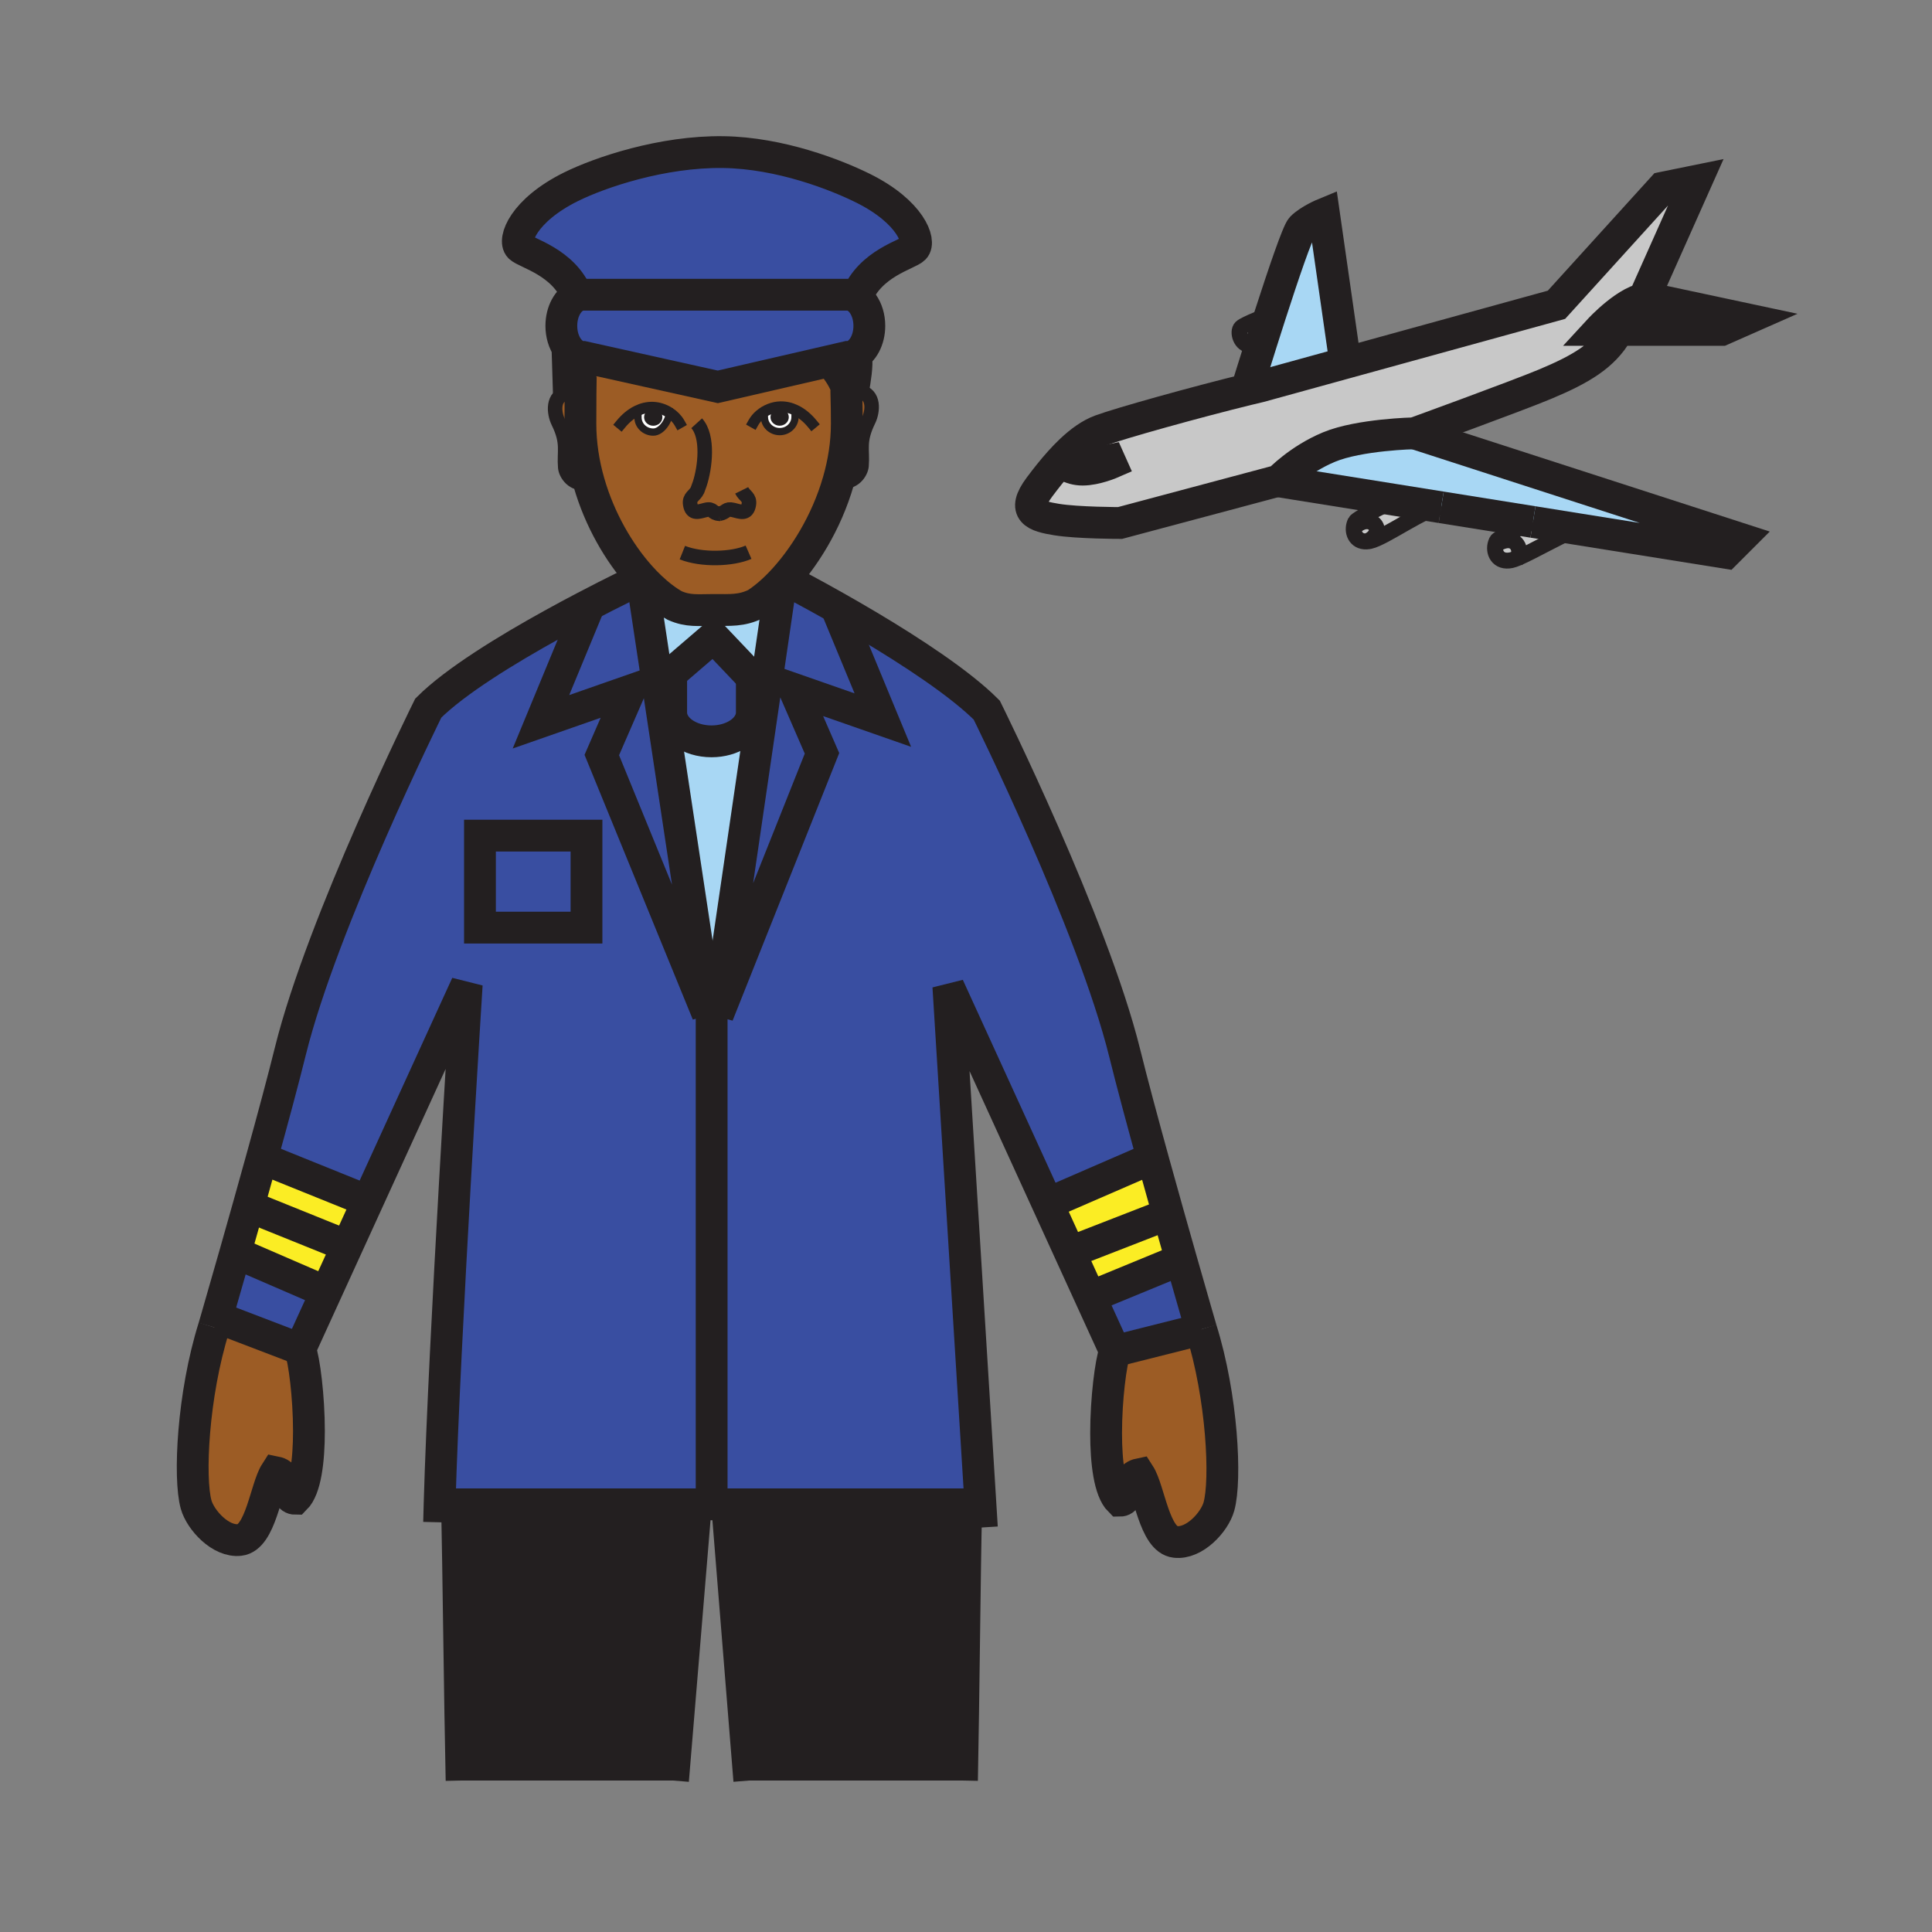 <?xml version="1.0" encoding="iso-8859-1"?>
<!-- Generator: Adobe Illustrator 12.0.1, SVG Export Plug-In . SVG Version: 6.00 Build 51448)  -->
<!DOCTYPE svg PUBLIC "-//W3C//DTD SVG 1.1//EN" "http://www.w3.org/Graphics/SVG/1.1/DTD/svg11.dtd">
<svg  version="1.1" id="Layer_1" xmlns="http://www.w3.org/2000/svg" xmlns:xlink="http://www.w3.org/1999/xlink" width="850.394" height="850.394"
	 viewBox="0 0 850.394 850.394" style="overflow:visible;enable-background:new 0 0 850.394 850.394;" xml:space="preserve">
<rect x="0" y="0" width="850.394" height="850.394" fill="#808080" stroke="none"/>
<g id="XMLID_2_">
	<g>
		<path style="fill:#A8D7F4;" d="M549.07,170.36c0,0,2.689-8.77,6.29-20.12c1.18-3.73,2.46-7.74,3.77-11.81
			c5.72-17.69,12.07-36.46,13.83-38.22c3.4-3.4,9.81-6.04,9.81-6.04l9.4,65.59l-37.56,10.35c-1.75,0.41-3.591,0.85-5.511,1.32
			L549.07,170.36z"/>
		<path style="fill:#A8D7F4;" d="M693.99,232.83l-19.23-3.08h-0.01l-40.39-6.46h-0.011l-20.239-3.24l-51.98-8.31l0.86-0.23
			c0,0,8.72-9.22,22.04-14.75c13.33-5.53,37.47-6.04,37.47-6.04l143.44,46.39l-6.23,6.23L693.99,232.83z"/>
		<path style="fill:#C8C8C8;" d="M559.13,138.43c-1.31,4.07-2.59,8.08-3.77,11.81l-4.9,1.64c-4.39,0-5.91-5.91-4.15-7.67
			C548.04,142.48,558.71,138.59,559.13,138.43z"/>
		<path style="fill:#C8C8C8;" d="M602.38,237.99l0.04,0.24c-5.32,0.82-7.34-3.55-6.31-7.27l0.989,0.25
			C604.05,225.76,610.17,234.13,602.38,237.99z"/>
		<path style="fill:#C8C8C8;" d="M634.35,223.29c-6.55,0.01-24.93,13.45-31.34,14.83c-0.2,0.04-0.399,0.08-0.59,0.11l-0.04-0.24
			c7.79-3.86,1.67-12.23-5.28-6.78l-0.989-0.25c0.12-0.43,0.29-0.85,0.489-1.26c0.9-1.8,17.511-9.65,17.511-9.65L634.35,223.29z"/>
		<path style="fill:#C8C8C8;" d="M668.04,245.59c-1.13,0.48-2.09,0.81-2.82,0.97c-5.96,1.28-8.109-3.62-6.779-7.55l0.76,0.25
			c2.64-1.61,6.479-2.48,8.569,0.55C668.87,241.39,669.03,243.94,668.04,245.59z"/>
		<path style="fill:#C8C8C8;" d="M658.8,238.13c0.681-1.35,10.07-6.07,15.95-8.38h0.01l19.23,3.08
			c-7.86,3.25-19.62,10.12-25.95,12.76c0.99-1.65,0.83-4.2-0.271-5.78c-2.09-3.03-5.93-2.16-8.569-0.55l-0.76-0.25
			C658.54,238.71,658.66,238.41,658.8,238.13z"/>
		<path style="fill:#C8C8C8;" d="M467.11,203.93c0,0,3.39,3.39,9.43,3.39s13.2-3.14,13.2-3.14l-1.01-2.26c0,0-7.29,1.5-10.44,1.5
			c-3.14,0-6.16-4.4-6.16-4.4l-0.72-0.78c4.229-3.99,8.6-7.13,13.05-8.77c8.81-3.25,41.97-12.48,64.64-18.04
			c1.92-0.47,3.761-0.91,5.511-1.32l37.56-10.35l92.93-25.61l46.771-51.54l14.84-3.02l-22.88,51.3l1.83,0.39
			c-8.93,0.05-21.7,13.93-21.7,13.93h7.8v1.1c-5.979,10.27-15.84,16.17-31.689,22.79c-12.891,5.39-57.57,21.62-57.57,21.62
			s-24.14,0.51-37.47,6.04c-13.32,5.53-22.04,14.75-22.04,14.75l-0.86,0.23L493,230.2c0,0-18.59,0-27.9-1.51
			c-9.31-1.51-15.71-3.41-7.55-14.33c2.86-3.82,5.84-7.59,8.91-11.01L467.11,203.93z"/>
		<path style="fill:#231F20;" d="M287.54,181.46c1.34,0,2.42,0.97,2.42,2.17c0,1.2-1.08,2.17-2.42,2.17c-1.35,0-2.44-0.97-2.44-2.17
			C285.1,182.43,286.19,181.46,287.54,181.46z"/>
		<path style="fill:#231F20;" d="M343.16,181.45c1.35,0,2.44,0.97,2.44,2.17c0,1.19-1.09,2.16-2.44,2.16
			c-1.33,0-2.42-0.97-2.42-2.16C340.74,182.42,341.83,181.45,343.16,181.45z"/>
		<path style="fill:#FFFFFF;" d="M343.16,181.45c-1.33,0-2.42,0.97-2.42,2.17c0,1.19,1.09,2.16,2.42,2.16
			c1.35,0,2.44-0.97,2.44-2.16C345.6,182.42,344.51,181.45,343.16,181.45z M343.21,189.98c-3.72,0-6.74-2.87-6.74-6.42
			c0-0.5-0.07-0.73-0.07-0.94l-1.93-0.01c2.5-2.14,5.8-3.47,9.02-3.55c2.42-0.05,4.68,0.51,6.74,1.52l-0.47,0.99
			c0.25,0.57,0.17,1.02,0.17,1.99C349.93,187.11,346.92,189.98,343.21,189.98z"/>
		<path style="fill:#FFFFFF;" d="M287.56,190.19c-3.72,0-6.74-2.88-6.74-6.43c0-0.88-0.05-1.33,0.12-1.83l-0.52-1.1
			c2.09-1.04,4.39-1.62,6.85-1.57c2.56,0.06,5.17,0.91,7.38,2.34C294.5,185.15,291.19,190.19,287.56,190.19z M285.1,183.63
			c0,1.2,1.09,2.17,2.44,2.17c1.34,0,2.42-0.97,2.42-2.17c0-1.2-1.08-2.17-2.42-2.17C286.19,181.46,285.1,182.43,285.1,183.63z"/>
		<path style="fill:#9C5C25;" d="M280.94,181.93c-0.17,0.5-0.12,0.95-0.12,1.83c0,3.55,3.02,6.43,6.74,6.43
			c3.63,0,6.94-5.04,7.09-8.59c-2.21-1.43-4.82-2.28-7.38-2.34c-2.46-0.05-4.76,0.53-6.85,1.57L280.94,181.93z M316.67,226.13
			c-0.08,0.01-0.16,0.03-0.24,0.04l0.57-0.03C316.89,226.14,316.77,226.14,316.67,226.13z M249.78,173.01
			c2.14-4.45,6.04-9.54,10.93-15.01l55.24,12.28l48.63-11.22c3.35,3.78,6.74,8.37,7.94,13.34c0,0.12,0.01,0.24,0.01,0.36
			c0.15,5.63,0.2,8.97,0.2,13.74c0,8.65-1.37,17.16-3.69,25.23c-5.23,18.27-15.32,34.34-25.43,44.89c-1.15,1.19-2.29,2.32-3.43,3.37
			c-2.56,2.35-5.09,4.33-7.5,5.87c-6.37,3.07-11.22,2.62-18.58,2.62c-6.81,0-11.17,0.69-17.14-1.96c-3.48-1.95-7.11-4.71-10.72-8.15
			c-1.5-1.43-3-2.98-4.48-4.64c-9.26-10.37-17.84-24.96-22.54-41.39c-2.37-8.25-3.75-16.97-3.75-25.84c0-2.94,0-8.09,0.05-13.06
			l-0.79-0.01C253.25,172.9,251.59,172.72,249.78,173.01z M336.47,183.56c0,3.55,3.02,6.42,6.74,6.42c3.71,0,6.72-2.87,6.72-6.42
			c0-0.97,0.08-1.42-0.17-1.99l0.47-0.99c-2.06-1.01-4.32-1.57-6.74-1.52c-3.22,0.08-6.52,1.41-9.02,3.55l1.93,0.01
			C336.4,182.83,336.47,183.06,336.47,183.56z"/>
		<path style="fill:#9C5C25;" d="M372.61,172.76l0.66-0.01c0.87-0.31,1.82-0.51,2.81-0.54c0.69-0.04,1.41,0,2.15,0.12
			c6.89,1.1,5.96,8.84,4.07,12.7c-4.61,9.39-2.5,12.85-3.09,20.02c-0.22,2.72-3.33,8.02-9.82,6.78l-0.35-0.1
			c2.32-8.07,3.69-16.58,3.69-25.23c0-4.77-0.05-8.11-0.2-13.74H372.61z"/>
		<path style="fill:#9C5C25;" d="M255.47,186.5c0,8.87,1.38,17.59,3.75,25.84l-0.61,0.17c-6.48,1.24-9.59-4.05-9.81-6.78
			c-0.6-7.17,1.52-10.62-3.09-20.02c-1.89-3.86-2.82-11.59,4.07-12.7c1.81-0.29,3.47-0.11,4.95,0.42l0.79,0.01
			C255.47,178.41,255.47,183.56,255.47,186.5z"/>
		<path style="fill:#9C5C25;" d="M132.12,593.81c1.77,4.851,3.86,20.87,3.86,36.11c0,12.93-1.51,25.3-6,29.78
			c-5.15,0-1.58-10.25-8.61-11.67c-4.47,6.939-6.59,28.779-15.87,29.8c-8.35,0.99-17.25-8.74-19.17-15.57
			c-3.26-11.64-1.51-48.26,7.83-78.029c0,0,0.46-1.57,1.27-4.381L96,580L132.12,593.81z"/>
		<path style="fill:#9C5C25;" d="M528.69,585.13c9.329,29.73,11.1,66.38,7.829,77.99c-1.909,6.87-10.789,16.56-19.17,15.57
			c-9.279-0.99-11.399-22.851-15.89-29.801c-7,1.46-3.4,11.67-8.59,11.67c-4.49-4.47-6-16.81-6-29.72c0-15.25,2.1-31.3,3.88-36.16
			L528.69,585.13z"/>
		<path style="fill:#A8D7F4;" d="M330.93,298.14l-16.83-17.71l-19.5,16.75l-3.15,2.7l-2.05,0.31l-5.92-39.2l2.76-2.62
			c3.61,3.44,7.24,6.2,10.72,8.15c5.97,2.65,10.33,1.96,17.14,1.96c7.36,0,12.21,0.45,18.58-2.62c2.41-1.54,4.94-3.52,7.5-5.87
			l3,0.44l-8.05,55.11l-4.29-0.63c0.06-0.43,0.09-0.86,0.09-1.3V298.14z"/>
		<path style="fill:#A8D7F4;" d="M310.5,439.97l-21.1-139.78l2.05-0.31l3.15-2.7l0.83,0.97v15.46c0,3.51,1.99,6.69,5.2,8.98
			c3.21,2.3,7.65,3.72,12.55,3.72c9.19,0,16.75-4.99,17.66-11.4l4.29,0.63l-18.65,127.54l-1.26-0.18v-4.2h-4.72V439.97z"/>
		<path style="fill:#394EA1;" d="M314.1,280.43l16.83,17.71v15.47c0,0.44-0.03,0.87-0.09,1.3c-0.91,6.41-8.47,11.4-17.66,11.4
			c-4.9,0-9.34-1.42-12.55-3.72c-3.21-2.29-5.2-5.47-5.2-8.98v-15.46l-0.83-0.97L314.1,280.43z"/>
		<path style="fill:#394EA1;" d="M143.58,568.72l-11.46,25.09L96,580l-0.57-0.15c1.6-5.529,4.57-15.85,8.16-28.449l0.18,0.05
			L142,568L143.58,568.72z"/>
		<path style="fill:#FBED24;" d="M161.87,528.68l-9.03,19.771l-43.46-17.54c1.94-6.891,3.93-14.021,5.88-21.101l45.71,18.46
			L161.87,528.68z"/>
		<path style="fill:#FBED24;" d="M152.84,548.45l-9.26,20.27L142,568l-38.23-16.55l-0.18-0.05c1.81-6.36,3.77-13.301,5.79-20.49
			L152.84,548.45z"/>
		<path style="fill:#231F20;" d="M305.98,662.15v3.92l-9.75,117.649h-93.06c-0.75-33.37-1.42-95.609-2-121.569H305.98z"/>
		<path style="fill:#231F20;" d="M425.22,662.15v4.71c-0.51,19.17-1.11,83.46-1.79,116.859h-93.61l-9.46-117.56v-4.01H425.22z"/>
		<rect x="211.26" y="367.81" style="fill:#394EA1;" width="46.89" height="40.49"/>
		<path style="fill:#394EA1;" d="M310.5,442.9h0.44l0.49,3.229l-46.54-113.8l12.31-28.29l-39.09,13.66l20.61-49.83l-1.46-0.6
			c13.14-6.9,22.66-11.41,22.66-11.41l1.84-2.13c1.48,1.66,2.98,3.21,4.48,4.64l-2.76,2.62l5.92,39.2l21.1,139.78V442.9z"/>
		<path style="fill:#394EA1;" d="M343.18,260.43l-3-0.44c1.14-1.05,2.28-2.18,3.43-3.37l5.06,0.1c0,0,8.01,4.15,19.36,10.57
			l20.56,49.67L349.5,303.3l12.31,28.29l-45.85,115.07l0.52-3.58l18.65-127.54L343.18,260.43z"/>
		<path style="fill:#FBED24;" d="M514.31,534.79L510,536l-36,14l-3.03,1.38l-9.859-21.59l1.989-0.91L502,512l5.85-0.35
			C510.01,519.45,512.2,527.29,514.31,534.79z"/>
		<path style="fill:#FBED24;" d="M520.01,554.91L516,556l-34,14l-2.09,0.95l-8.94-19.57L474,550l36-14l4.31-1.21
			C516.31,541.91,518.24,548.72,520.01,554.91z"/>
		<path style="fill:#394EA1;" d="M520.01,554.91c5.03,17.66,8.681,30.22,8.681,30.22l-37.94,9.55l-10.84-23.729L482,570l34-14
			L520.01,554.91z"/>
		<path style="fill:#394EA1;" d="M310.94,442.9h4.28l1.26,0.18l-0.52,3.58l45.85-115.07L349.5,303.3l39.09,13.66l-20.56-49.67
			c4.44,2.51,9.39,5.36,14.57,8.45c18.46,11,39.87,24.96,51.73,36.82c0,0,46.62,93.98,60.72,150.94
			c3.181,12.89,7.9,30.42,12.8,48.15L502,512l-38.9,16.88l-1.989,0.91l-43.68-95.6l14.12,227.77l-3.1,0.19h-3.23H320.36h-14.38
			H201.17h-3.8l-3.88-0.11c2.09-72.85,11.95-228.72,11.95-228.72l-43.57,95.359l-0.9-0.41l-45.71-18.46
			c4.82-17.399,9.43-34.529,12.56-47.18c14.1-56.96,60.69-150.95,60.69-150.95c11.87-11.86,34.72-25.82,54.61-36.8
			c4.97-2.75,9.76-5.31,14.14-7.61l1.46,0.6l-20.61,49.83l39.09-13.66l-12.31,28.29l46.54,113.8L310.94,442.9z M258.15,408.3v-40.49
			h-46.89v40.49H258.15z"/>
		<path style="fill:#394EA1;" d="M364.58,159.06l-48.63,11.22L260.71,158l-3.99-0.89c-2.66,0-5.07-1.53-6.82-4.01
			c-1.74-2.48-2.82-5.9-2.82-9.68c0-6.26,2.96-11.53,6.99-13.17c0.84-0.34,1.73-0.52,2.65-0.52h116.29c1.43,0,2.79,0.44,4.01,1.24
			c1.05,0.68,2,1.62,2.8,2.77c1.75,2.48,2.83,5.9,2.83,9.68c0,6.14-2.85,11.34-6.78,13.08c-0.9,0.39-1.86,0.61-2.86,0.61
			L364.58,159.06z"/>
		<path style="fill:#394EA1;" d="M379.86,82.84c21.03,10.43,25.5,23.51,22.52,26.49c-2.7,2.7-19.48,6.48-25.36,21.64
			c-1.22-0.8-2.58-1.24-4.01-1.24H256.72c-0.92,0-1.81,0.18-2.65,0.52c-5.92-15.05-22.63-18.82-25.31-21.51
			c-2.99-2.98,1.49-16.06,22.51-26.5c12.85-6.37,40.24-15.67,67.11-15.29C343.37,67.31,367.91,76.91,379.86,82.84z"/>
	</g>
	<g>
		<path style="fill:none;stroke:#231F20;stroke-width:4.795;stroke-linecap:square;stroke-miterlimit:10;" d="M273.3,186.65
			c1.99-2.41,4.38-4.5,7.12-5.82c2.09-1.04,4.39-1.62,6.85-1.57c2.56,0.06,5.17,0.91,7.38,2.34c1.84,1.17,3.41,2.74,4.44,4.56"/>
		<path style="fill:none;stroke:#231F20;stroke-width:3.197;stroke-linecap:square;stroke-miterlimit:10;" d="M294.67,181.33
			c0,0.09,0,0.18-0.02,0.27c-0.15,3.55-3.46,8.59-7.09,8.59c-3.72,0-6.74-2.88-6.74-6.43c0-0.88-0.05-1.33,0.12-1.83"/>
		<path style="fill:none;stroke:#231F20;stroke-width:4.795;stroke-linecap:square;stroke-miterlimit:10;" d="M357.46,186.45
			c-2.02-2.44-4.45-4.55-7.23-5.87c-2.06-1.01-4.32-1.57-6.74-1.52c-3.22,0.08-6.52,1.41-9.02,3.55c-1.13,0.97-2.1,2.1-2.81,3.36"/>
		<path style="fill:none;stroke:#231F20;stroke-width:3.197;stroke-linecap:square;stroke-miterlimit:10;" d="M336.4,182.62
			c0,0.21,0.07,0.44,0.07,0.94c0,3.55,3.02,6.42,6.74,6.42c3.71,0,6.72-2.87,6.72-6.42c0-0.97,0.08-1.42-0.17-1.99"/>
		<path style="fill:none;stroke:#231F20;stroke-width:6.394;" d="M254.73,173.43c-1.48-0.53-3.14-0.71-4.95-0.42
			c-6.89,1.11-5.96,8.84-4.07,12.7c4.61,9.4,2.49,12.85,3.09,20.02c0.22,2.73,3.33,8.02,9.81,6.78"/>
		<path style="fill:none;stroke:#231F20;stroke-width:6.394;" d="M373.27,172.75c0.87-0.31,1.82-0.51,2.81-0.54
			c0.69-0.04,1.41,0,2.15,0.12c6.89,1.1,5.96,8.84,4.07,12.7c-4.61,9.39-2.5,12.85-3.09,20.02c-0.22,2.72-3.33,8.02-9.82,6.78"/>
		<path style="fill:none;stroke:#231F20;stroke-width:6.394;" d="M300.35,243.24c8.47,3.38,21.92,2.98,29.13-0.17"/>
		<path style="fill:none;stroke:#231F20;stroke-width:14;" d="M372.5,171.6c0.01,0.27,0.01,0.54,0.02,0.8
			c0,0.12,0.01,0.24,0.01,0.36c0.15,5.63,0.2,8.97,0.2,13.74c0,8.65-1.37,17.16-3.69,25.23c-5.23,18.27-15.32,34.34-25.43,44.89
			c-1.15,1.19-2.29,2.32-3.43,3.37c-2.56,2.35-5.09,4.33-7.5,5.87c-6.37,3.07-11.22,2.62-18.58,2.62c-6.81,0-11.17,0.69-17.14-1.96
			c-3.48-1.95-7.11-4.71-10.72-8.15c-1.5-1.43-3-2.98-4.48-4.64c-9.26-10.37-17.84-24.96-22.54-41.39
			c-2.37-8.25-3.75-16.97-3.75-25.84c0-2.94,0-8.09,0.05-13.06c0.02-2.79,0.06-5.52,0.11-7.77"/>
		<path style="fill:none;stroke:#231F20;stroke-width:6.394;" d="M316.67,226.13c3.23-0.58,2.64-2.49,6.09-1.66
			c2.97,0.72,6.12,2.2,6.86-2.44c0.52-3.2-1.89-3.62-3.16-6.19"/>
		<path style="fill:none;stroke:#231F20;stroke-width:6.394;" d="M316.67,226.13c0.1,0.01,0.22,0.01,0.33,0.01l-0.57,0.03
			C316.51,226.16,316.59,226.14,316.67,226.13z"/>
		<path style="fill:none;stroke:#231F20;stroke-width:6.394;" d="M306.65,186.3c5.32,5.85,3.71,19.58,1.33,26.73l-1.01,2.78
			c-1.27,2.57-3.68,2.98-3.16,6.19c0.73,4.63,3.89,3.15,6.85,2.44c3.42-0.83,2.65,1.55,6.01,1.69"/>
		<path style="fill:none;stroke:#231F20;stroke-width:3.197;" d="M289.96,183.63c0,1.2-1.08,2.17-2.42,2.17
			c-1.35,0-2.44-0.97-2.44-2.17c0-1.2,1.09-2.17,2.44-2.17C288.88,181.46,289.96,182.43,289.96,183.63z"/>
		<path style="fill:none;stroke:#231F20;stroke-width:3.197;" d="M345.6,183.62c0,1.19-1.09,2.16-2.44,2.16
			c-1.33,0-2.42-0.97-2.42-2.16c0-1.2,1.09-2.17,2.42-2.17C344.51,181.45,345.6,182.42,345.6,183.62z"/>
		<path style="fill:none;stroke:#231F20;stroke-width:12.787;" d="M362.81,157.12c0.58,0.62,1.18,1.27,1.77,1.94
			c3.35,3.78,6.74,8.37,7.94,13.34c0.03,0.12,0.06,0.24,0.09,0.36c0.19,0.86,0.31,1.74,0.36,2.62"/>
		<path style="fill:none;stroke:#231F20;stroke-width:12.787;" d="M249.18,153.47l0.6,19.54c2.14-4.45,6.04-9.54,10.93-15.01
			c0.26-0.3,0.52-0.59,0.79-0.89"/>
		<path style="fill:none;stroke:#231F20;stroke-width:12.787;" d="M375.61,174.95c0.14-0.87,0.3-1.79,0.47-2.74
			c0.88-5.1,1.93-11.15,1.41-15.54"/>
		<path style="fill:none;stroke:#231F20;stroke-width:14;" d="M364.58,159.06l8.43-1.95c1,0,1.96-0.22,2.86-0.61
			c3.93-1.74,6.78-6.94,6.78-13.08c0-3.78-1.08-7.2-2.83-9.68c-0.8-1.15-1.75-2.09-2.8-2.77c-1.22-0.8-2.58-1.24-4.01-1.24H256.72
			c-0.92,0-1.81,0.18-2.65,0.52c-4.03,1.64-6.99,6.91-6.99,13.17c0,3.78,1.08,7.2,2.82,9.68c1.75,2.48,4.16,4.01,6.82,4.01
			l3.99,0.89l55.24,12.28L364.58,159.06z"/>
		<path style="fill:none;stroke:#231F20;stroke-width:14;" d="M375.56,136.16c0.35-1.86,0.84-3.59,1.46-5.19
			c5.88-15.16,22.66-18.94,25.36-21.64c2.98-2.98-1.49-16.06-22.52-26.49c-11.95-5.93-36.49-15.53-61.48-15.89
			c-26.87-0.38-54.26,8.92-67.11,15.29c-21.02,10.44-25.5,23.52-22.51,26.5c2.68,2.69,19.39,6.46,25.31,21.51
			c0.64,1.63,1.15,3.4,1.51,5.31"/>
		<path style="fill:none;stroke:#231F20;stroke-width:14;" d="M94.16,584.23c0,0,0.46-1.57,1.27-4.381
			c1.6-5.529,4.57-15.85,8.16-28.449c1.81-6.36,3.77-13.301,5.79-20.49c1.94-6.891,3.93-14.021,5.88-21.101
			c4.82-17.399,9.43-34.529,12.56-47.18c14.1-56.96,60.69-150.95,60.69-150.95c11.87-11.86,34.72-25.82,54.61-36.8
			c4.97-2.75,9.76-5.31,14.14-7.61c13.14-6.9,22.66-11.41,22.66-11.41"/>
		<path style="fill:none;stroke:#231F20;stroke-width:14;" d="M193.28,670.05c0.06-2.54,0.12-5.21,0.21-8.01
			c2.09-72.85,11.95-228.72,11.95-228.72l-43.57,95.359l-9.03,19.771l-9.26,20.27l-11.46,25.09c1.77,4.851,3.86,20.87,3.86,36.11
			c0,12.93-1.51,25.3-6,29.78c-5.15,0-1.58-10.25-8.61-11.67c-4.47,6.939-6.59,28.779-15.87,29.8c-8.35,0.99-17.25-8.74-19.17-15.57
			c-3.26-11.64-1.51-48.26,7.83-78.029"/>
		<path style="fill:none;stroke:#231F20;stroke-width:14;" d="M203.17,783.72c-0.75-33.37-1.42-95.609-2-121.569
			c-0.03-1.801-0.07-3.431-0.11-4.86"/>
		<path style="fill:none;stroke:#231F20;stroke-width:14;" d="M528.69,585.13c0,0-3.65-12.56-8.681-30.22
			c-1.77-6.19-3.7-13-5.7-20.12c-2.109-7.5-4.3-15.34-6.46-23.14c-4.899-17.73-9.619-35.261-12.8-48.15
			c-14.1-56.96-60.72-150.94-60.72-150.94c-11.86-11.86-33.27-25.82-51.73-36.82c-5.18-3.09-10.13-5.94-14.57-8.45
			c-11.35-6.42-19.36-10.57-19.36-10.57"/>
		<path style="fill:none;stroke:#231F20;stroke-width:14;" d="M432.19,672.34l-0.641-10.38l-14.12-227.77l43.68,95.6l9.859,21.59
			l8.94,19.57l10.84,23.729c-1.78,4.86-3.88,20.91-3.88,36.16c0,12.91,1.51,25.25,6,29.72c5.189,0,1.59-10.21,8.59-11.67
			c4.49,6.95,6.61,28.811,15.89,29.801c8.381,0.989,17.261-8.7,19.17-15.57c3.271-11.61,1.5-48.26-7.829-77.99"/>
		<path style="fill:none;stroke:#231F20;stroke-width:14;" d="M423.43,783.72c0.68-33.399,1.28-97.689,1.79-116.859"/>
		<line style="fill:none;stroke:#231F20;stroke-width:14;" x1="305.98" y1="666.07" x2="296.23" y2="783.72"/>
		<line style="fill:none;stroke:#231F20;stroke-width:14;" x1="329.82" y1="783.72" x2="320.36" y2="666.16"/>
		<polyline style="fill:none;stroke:#231F20;stroke-width:14;" points="197.37,662.15 201.17,662.15 305.98,662.15 320.36,662.15 
			425.22,662.15 428.45,662.15 		"/>
		<line style="fill:none;stroke:#231F20;stroke-width:14;" x1="96" y1="580" x2="132.12" y2="593.81"/>
		<line style="fill:none;stroke:#231F20;stroke-width:14;" x1="528.69" y1="585.13" x2="490.75" y2="594.68"/>
		<polyline style="fill:none;stroke:#231F20;stroke-width:14;" points="283.48,260.99 289.4,300.19 310.5,439.97 310.94,442.9 
			311.43,446.13 264.89,332.33 277.2,304.04 238.11,317.7 258.72,267.87 258.88,267.49 		"/>
		<polyline style="fill:none;stroke:#231F20;stroke-width:14;" points="343.21,260.25 343.18,260.43 335.13,315.54 316.48,443.08 
			315.96,446.66 361.81,331.59 349.5,303.3 388.59,316.96 368.03,267.29 367.81,266.75 		"/>
		<polygon style="fill:none;stroke:#231F20;stroke-width:9.59;" points="315.22,442.9 310.94,442.9 310.5,442.9 310.5,439.97 
			310.5,438.7 315.22,438.7 		"/>
		<line style="fill:none;stroke:#231F20;stroke-width:14;" x1="313.24" y1="443.58" x2="313.24" y2="655.75"/>
		<path style="fill:none;stroke:#231F20;stroke-width:14;" d="M330.93,298.14v15.47c0,0.44-0.03,0.87-0.09,1.3
			c-0.91,6.41-8.47,11.4-17.66,11.4c-4.9,0-9.34-1.42-12.55-3.72c-3.21-2.29-5.2-5.47-5.2-8.98v-15.46"/>
		<polyline style="fill:none;stroke:#231F20;stroke-width:14;" points="291.45,299.88 294.6,297.18 314.1,280.43 330.93,298.14 
			332.26,299.53 		"/>
		<polyline style="fill:none;stroke:#231F20;stroke-width:14;" points="108.45,530.53 109.38,530.91 152.84,548.45 154.23,549.01 		
			"/>
		<line style="fill:none;stroke:#231F20;stroke-width:14;" x1="103.77" y1="551.45" x2="142" y2="568"/>
		<polyline style="fill:none;stroke:#231F20;stroke-width:14;" points="115.2,509.79 115.26,509.81 160.97,528.27 		"/>
		<line style="fill:none;stroke:#231F20;stroke-width:14;" x1="510" y1="536" x2="474" y2="550"/>
		<line style="fill:none;stroke:#231F20;stroke-width:14;" x1="516" y1="556" x2="482" y2="570"/>
		<line style="fill:none;stroke:#231F20;stroke-width:14;" x1="502" y1="512" x2="463.1" y2="528.88"/>
		<rect x="211.26" y="367.81" style="fill:none;stroke:#231F20;stroke-width:14;" width="46.89" height="40.49"/>
		<path style="fill:none;stroke:#231F20;stroke-width:14;" d="M549.07,170.36c0,0,2.689-8.77,6.29-20.12
			c1.18-3.73,2.46-7.74,3.77-11.81c5.72-17.69,12.07-36.46,13.83-38.22c3.4-3.4,9.81-6.04,9.81-6.04l9.4,65.59l0.15,1.04"/>
		<path style="fill:none;stroke:#231F20;stroke-width:14;" d="M711.76,146.31c-5.979,10.27-15.84,16.17-31.689,22.79
			c-12.891,5.39-57.57,21.62-57.57,21.62s-24.14,0.51-37.47,6.04c-13.32,5.53-22.04,14.75-22.04,14.75l-0.86,0.23L493,230.2
			c0,0-18.59,0-27.9-1.51c-9.31-1.51-15.71-3.41-7.55-14.33c2.86-3.82,5.84-7.59,8.91-11.01c1.63-1.81,3.28-3.53,4.95-5.11
			c4.229-3.99,8.6-7.13,13.05-8.77c8.81-3.25,41.97-12.48,64.64-18.04c1.92-0.47,3.761-0.91,5.511-1.32l37.56-10.35l92.93-25.61
			l46.771-51.54l14.84-3.02l-22.88,51.3l1.83,0.39l42.92,9.16l-10.811,4.77h-46.01h-7.8c0,0,12.771-13.88,21.7-13.93
			c0.02,0,0.03,0,0.05,0"/>
		<polyline style="fill:none;stroke:#231F20;stroke-width:14;" points="634.35,223.29 614.11,220.05 562.13,211.74 		"/>
		<line style="fill:none;stroke:#231F20;stroke-width:14;" x1="674.75" y1="229.75" x2="634.36" y2="223.29"/>
		<polyline style="fill:none;stroke:#231F20;stroke-width:14;" points="622.5,190.72 765.94,237.11 759.71,243.34 693.99,232.83 
			674.76,229.75 		"/>
		<path style="fill:none;stroke:#231F20;stroke-width:7;" d="M559.14,138.43c0,0,0,0-0.01,0c-0.42,0.16-11.09,4.05-12.82,5.78
			c-1.76,1.76-0.239,7.67,4.15,7.67l4.9-1.64h0.01"/>
		<path style="fill:none;stroke:#231F20;stroke-width:7;" d="M614.11,220.05c0,0-16.61,7.85-17.511,9.65
			c-0.199,0.41-0.369,0.83-0.489,1.26c-1.03,3.72,0.989,8.09,6.31,7.27c0.19-0.03,0.39-0.07,0.59-0.11
			c6.41-1.38,24.79-14.82,31.34-14.83h0.011"/>
		<path style="fill:none;stroke:#231F20;stroke-width:7;" d="M674.76,229.75h-0.01c-5.88,2.31-15.27,7.03-15.95,8.38
			c-0.14,0.28-0.26,0.58-0.359,0.88c-1.33,3.93,0.819,8.83,6.779,7.55c0.73-0.16,1.69-0.49,2.82-0.97
			c6.33-2.64,18.09-9.51,25.95-12.76c0.18-0.08,0.359-0.15,0.529-0.22"/>
		<path style="fill:none;stroke:#231F20;stroke-width:7;" d="M597.1,231.21c6.95-5.45,13.07,2.92,5.28,6.78"/>
		<path style="fill:none;stroke:#231F20;stroke-width:7;" d="M659.2,239.26c2.64-1.61,6.479-2.48,8.569,0.55
			c1.101,1.58,1.261,4.13,0.271,5.78c-0.15,0.26-0.33,0.49-0.54,0.7"/>
		<path style="fill:none;stroke:#231F20;stroke-width:12.787;" d="M472.13,199.02c0,0,3.021,4.4,6.16,4.4
			c3.15,0,10.44-1.5,10.44-1.5l1.01,2.26c0,0-7.16,3.14-13.2,3.14s-9.43-3.39-9.43-3.39"/>
	</g>
</g>
<rect style="fill:none;" width="850.394" height="850.394"/>
</svg>
